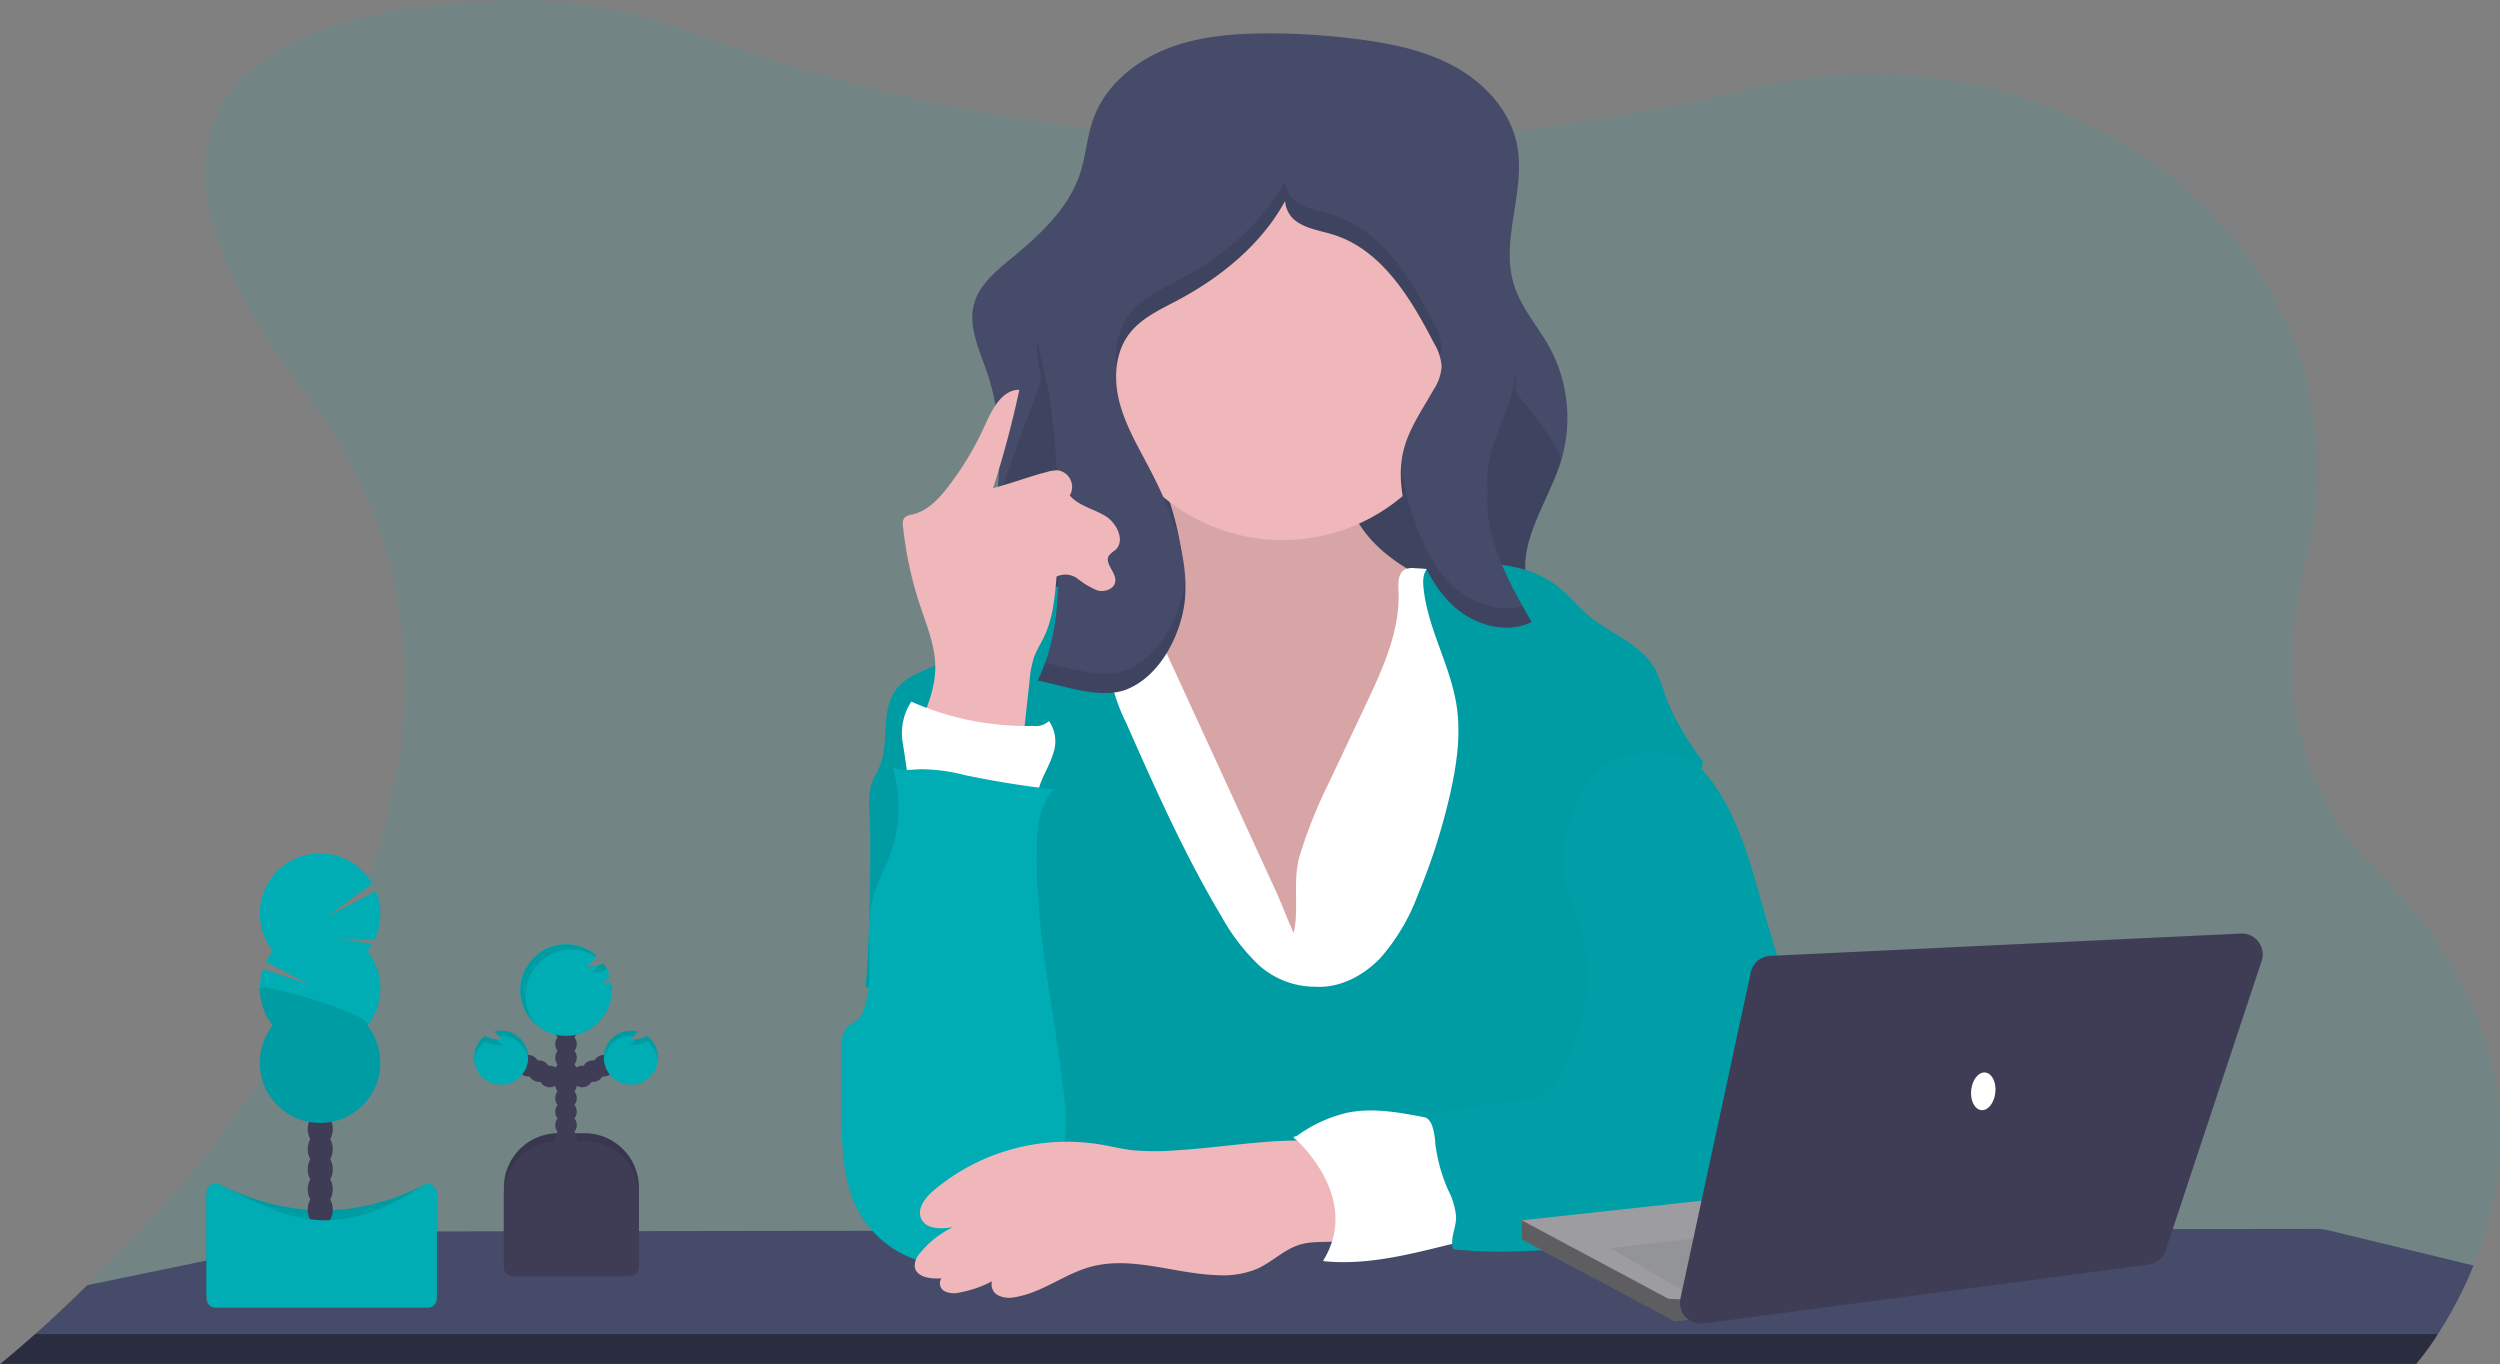 <svg xmlns="http://www.w3.org/2000/svg" width="372.302" height="203.147" viewBox="0 0 372.302 203.147">
  <rect x="0" y="0" width="372.302" height="203.147" fill="#808080" stroke="none"/>
  <g id="undraw_teacher_-35-j2_1_" data-name="undraw_teacher_-35-j2 (1)" transform="translate(0 -0.035)">
    <path id="Path_450" data-name="Path 450" d="M393.357,324.76a61.041,61.041,0,0,1-5.313,10.217,43.948,43.948,0,0,1-3.218,4.426.224.224,0,0,1-.036.039H25l.049-.039c.324-.253,2.224-1.79,5.18-4.426,2.121-1.887,4.782-4.341,7.77-7.294,24.439-24.038,71.385-80.936,32.287-133.058-36.347-48.455,2.787-57.247,28.6-58.274a73.751,73.751,0,0,1,29.091,4.756A258.469,258.469,0,0,0,190.1,155.773c.932.1,1.871.207,2.823.3a271.979,271.979,0,0,0,45.253.822h0c.444-.026.89-.058,1.34-.091a268.9,268.9,0,0,0,44.262-6.847c.942-.23,1.871-.447,2.8-.664,48.442-11.208,93.1,26.99,81.933,70.158-4.128,15.967-3.079,32.986,10.684,46.755C401.726,288.682,399,310.817,393.357,324.76Z" transform="translate(-25 -136.26)" fill="#00adb5" opacity="0.1"/>
    <path id="Path_451" data-name="Path 451" d="M393.459,707.052a61.044,61.044,0,0,1-5.313,10.217,43.958,43.958,0,0,1-3.218,4.426H25.15c.324-.253,2.224-1.79,5.18-4.426,2.121-1.888,4.782-4.341,7.77-7.294l37.92-7.835a7.371,7.371,0,0,1,1.489-.152l40.426-.058h.042L138,701.9h.045l16.9-.019h22.393l46.431-.065h19.978l7.974-.091h2.635l23.193-.032h10.968l26.79-.036h7.977l25.375-.036,21.419-.026a7.6,7.6,0,0,1,1.771.21Z" transform="translate(-25.101 -518.552)" fill="#454b69"/>
    <path id="Path_452" data-name="Path 452" d="M30.33,750H388.146a43.971,43.971,0,0,1-3.218,4.426H25.15C25.467,754.157,27.368,752.619,30.33,750Z" transform="translate(-25.101 -551.282)" fill="none"/>
    <path id="Path_453" data-name="Path 453" d="M30.33,750H388.146a43.971,43.971,0,0,1-3.218,4.426H25.15C25.467,754.157,27.368,752.619,30.33,750Z" transform="translate(-25.101 -551.282)" opacity="0.4"/>
    <path id="Path_454" data-name="Path 454" d="M564.833,244.684l-.719.139-32.491,6.242c-9.437,1.813-19.01,3.636-28.6,2.94-6.944-.505-13.432-2.564-20.1-4.371-3.772-1.023-7.77-1.431-9.049-5.653-1.764-5.827,1.107-14.455,1.784-20.36.647-5.795,1.029-11.736-.123-17.463a31.057,31.057,0,0,0-1.01-3.8c-1.156-3.428-2.972-6.993-1.991-10.473.774-2.762,3.134-4.733,5.342-6.559,4.325-3.561,8.741-7.553,10.457-12.891.842-2.59,1-5.377,1.907-7.948,1.719-4.889,6.038-8.544,10.842-10.48s10.088-2.347,15.271-2.347a103.465,103.465,0,0,1,13.679.909c4.952.648,9.945,1.713,14.292,4.167s8.013,6.475,9.026,11.376c1.434,6.931-2.548,14.313-.411,21.043,1.075,3.4,3.561,6.151,5.287,9.266a22.069,22.069,0,0,1,1.619,17.158c-2.065,6.4-7.122,12.875-4.532,19.081,1.648,3.946,5.857,6.054,8.79,9.181Q564.493,244.263,564.833,244.684Z" transform="translate(-327.459 -146.65)" fill="#454b69"/>
    <path id="Path_455" data-name="Path 455" d="M566.32,325.925v.955l-32.491,6.242c-9.437,1.813-19.01,3.636-28.6,2.94-6.944-.505-13.432-2.564-20.1-4.371-3.772-1.023-7.77-1.431-9.049-5.653-1.764-5.827,1.107-14.455,1.784-20.36.648-5.8,10.615-26.952,9.463-32.679l59.569,2.59c.4,3.163,16.145,19.039,15.164,22.073-2.066,6.4-7.122,12.875-4.532,19.081C559.178,320.69,563.387,322.8,566.32,325.925Z" transform="translate(-329.664 -228.708)" opacity="0.1"/>
    <path id="Path_456" data-name="Path 456" d="M527.562,347.236c.353,2,.541,4.209-.482,5.957-1.363,2.344-4.335,3.092-6.993,3.623l-9.227,1.845a3.581,3.581,0,0,0-1.764.7,3.087,3.087,0,0,0-.822,2.017c-.372,3.341.809,6.634,1.888,9.816,2.179,6.446,4.008,13.027,6.763,19.246s6.536,12.157,11.933,16.313S541.4,413.124,548,411.5c5.756-1.415,10.476-5.478,14.546-9.787,3.357-3.561,6.5-7.446,8.126-12.066a42.966,42.966,0,0,0,1.842-9.9l1.638-15.4c.256-2.409.424-5.118-1.14-6.967a8.3,8.3,0,0,0-2.571-1.855c-3.542-1.881-7.271-3.435-10.567-5.7s-6.219-5.387-7.219-9.259c-.6-2.324-.492-4.856-1.512-7.022A9.481,9.481,0,0,0,545,328.75a20.981,20.981,0,0,0-7.99-.324c-2.668.3-12.95,1.072-14.054,4.079-.592,1.619,1.865,5.092,2.447,6.685A46.667,46.667,0,0,1,527.562,347.236Z" transform="translate(-351.77 -266.037)" fill="#efb7b9"/>
    <path id="Path_457" data-name="Path 457" d="M527.562,347.236c.353,2,.541,4.209-.482,5.957-1.363,2.344-4.335,3.092-6.993,3.623l-9.227,1.845a3.581,3.581,0,0,0-1.764.7,3.087,3.087,0,0,0-.822,2.017c-.372,3.341.809,6.634,1.888,9.816,2.179,6.446,4.008,13.027,6.763,19.246s6.536,12.157,11.933,16.313S541.4,413.124,548,411.5c5.756-1.415,10.476-5.478,14.546-9.787,3.357-3.561,6.5-7.446,8.126-12.066a42.966,42.966,0,0,0,1.842-9.9l1.638-15.4c.256-2.409.424-5.118-1.14-6.967a8.3,8.3,0,0,0-2.571-1.855c-3.542-1.881-7.271-3.435-10.567-5.7s-6.219-5.387-7.219-9.259c-.6-2.324-.492-4.856-1.512-7.022A9.481,9.481,0,0,0,545,328.75a20.981,20.981,0,0,0-7.99-.324c-2.668.3-12.95,1.072-14.054,4.079-.592,1.619,1.865,5.092,2.447,6.685A46.667,46.667,0,0,1,527.562,347.236Z" transform="translate(-351.77 -266.037)" opacity="0.1"/>
    <path id="Path_458" data-name="Path 458" d="M540.973,429.354l5.41-11.454c2.535-5.368,5.125-11.007,4.856-16.935-.052-1.178-.065-2.651.971-3.186a2.778,2.778,0,0,1,1.421-.181,57.5,57.5,0,0,1,16.676,3.373,6.616,6.616,0,0,1,2.833,1.638,6.761,6.761,0,0,1,1.272,3.011,87.9,87.9,0,0,1,1.855,10.965c.971,9.136.489,18.353,0,27.518l-1.437,27.981a2.674,2.674,0,0,1-.236,1.153,2.488,2.488,0,0,1-1.881.987,40.837,40.837,0,0,1-8.44.272c-19.813-.751-39.73-1.9-59.413.5q.133-4.367-.139-8.741c-.78-12.59-4.044-24.873-7.249-37.072-1.868-7.122-3.678-14.892-.67-21.6a9.257,9.257,0,0,1,1.875-2.855,10.651,10.651,0,0,1,4.753-2.386,30.246,30.246,0,0,1,9.159-1.036L533,445.742c.932,2.033,1.7,4.173,2.629,6.18.835-3.467-.168-7.53.835-11.289A71.077,71.077,0,0,1,540.973,429.354Z" transform="translate(-342.975 -312.951)" fill="#fff"/>
    <path id="Path_459" data-name="Path 459" d="M490.055,458.337c3.652.23,7.2-1.641,9.712-4.286a30.01,30.01,0,0,0,5.572-9.389,92.592,92.592,0,0,0,4.788-14.928c.971-4.338,1.661-8.828.991-13.225-.926-6.07-4.361-11.587-4.947-17.7-.1-1.068-.036-2.318.822-2.962a3.416,3.416,0,0,1,1.891-.492c6.106-.363,12.814-.295,17.544,3.581,1.441,1.178,2.609,2.651,4.018,3.865,3.354,2.914,8.094,4.4,10.246,8.265a28.677,28.677,0,0,1,1.635,4.322,39.759,39.759,0,0,0,5.5,9.418c-2.062,8.7-4.432,17.411-6.494,26.113a114.208,114.208,0,0,1-4.322,15.119c-1.243,3.205-2.807,6.475-2.425,9.906a22.619,22.619,0,0,0,.994,3.943,45.325,45.325,0,0,1,1.907,14.093l-92.377.227c4.426-6.345,5.724-14.128,5.274-21.849a23.875,23.875,0,0,0-2.914-10.625c-2.933-5.018-8.094-8.288-13.18-11.088-3.561-1.942-7.385,8.987-11.234,7.734.622-4.4.906-21.367.647-25.793a11.821,11.821,0,0,1,.233-4.325c.3-.949.864-1.8,1.243-2.719,1.518-3.694.071-8.417,2.525-11.561,1.7-2.185,4.672-2.807,7.09-4.154,2.483-1.386,4.4-3.561,6.565-5.419a29.2,29.2,0,0,1,14.944-6.672,18.823,18.823,0,0,1,2.852,8.417c.165,1.881.045,3.788.308,5.659a27.862,27.862,0,0,0,2.447,7.258c4.328,9.774,8.673,19.577,14.157,28.755a30.459,30.459,0,0,0,5.484,7.2A12.533,12.533,0,0,0,490.055,458.337Z" transform="translate(-294.191 -311.356)" fill="#00adb5"/>
    <path id="Path_460" data-name="Path 460" d="M490.055,458.337c3.652.23,7.2-1.641,9.712-4.286a30.01,30.01,0,0,0,5.572-9.389,92.592,92.592,0,0,0,4.788-14.928c.971-4.338,1.661-8.828.991-13.225-.926-6.07-4.361-11.587-4.947-17.7-.1-1.068-.036-2.318.822-2.962a3.416,3.416,0,0,1,1.891-.492c6.106-.363,12.814-.295,17.544,3.581,1.441,1.178,2.609,2.651,4.018,3.865,3.354,2.914,8.094,4.4,10.246,8.265a28.677,28.677,0,0,1,1.635,4.322,39.759,39.759,0,0,0,5.5,9.418c-2.062,8.7-4.432,17.411-6.494,26.113a114.208,114.208,0,0,1-4.322,15.119c-1.243,3.205-2.807,6.475-2.425,9.906a22.619,22.619,0,0,0,.994,3.943,45.325,45.325,0,0,1,1.907,14.093l-92.377.227c4.426-6.345,5.724-14.128,5.274-21.849a23.875,23.875,0,0,0-2.914-10.625c-2.933-5.018-8.094-8.288-13.18-11.088-3.561-1.942-7.385,8.987-11.234,7.734.622-4.4.906-21.367.647-25.793a11.821,11.821,0,0,1,.233-4.325c.3-.949.864-1.8,1.243-2.719,1.518-3.694.071-8.417,2.525-11.561,1.7-2.185,4.672-2.807,7.09-4.154,2.483-1.386,4.4-3.561,6.565-5.419a29.2,29.2,0,0,1,14.944-6.672,18.823,18.823,0,0,1,2.852,8.417c.165,1.881.045,3.788.308,5.659a27.862,27.862,0,0,0,2.447,7.258c4.328,9.774,8.673,19.577,14.157,28.755a30.459,30.459,0,0,0,5.484,7.2A12.533,12.533,0,0,0,490.055,458.337Z" transform="translate(-294.191 -311.356)" opacity="0.1"/>
    <circle id="Ellipse_30" data-name="Ellipse 30" cx="27.751" cy="27.751" r="27.751" transform="translate(163.228 24.962)" fill="#efb7b9"/>
    <path id="Path_461" data-name="Path 461" d="M524,250.8c.761-7.181-2.224-14.206-5.6-20.587-1.619-3.05-3.354-6.09-4.167-9.44s-.579-7.145,1.5-9.9c1.768-2.344,4.571-3.61,7.164-4.986,7.32-3.885,14.012-9.6,17.23-17.233-1.82.991-1.347,3.946.259,5.251s3.794,1.557,5.769,2.179c7.2,2.266,11.519,9.447,14.983,16.155a7.722,7.722,0,0,1,1.136,3.483,7.067,7.067,0,0,1-1.159,3.377c-1.709,3.043-3.8,5.967-4.578,9.369-.89,3.885.049,7.971,1.269,11.781,1.295,4.053,3.014,8.139,6.122,11.046s7.928,4.351,11.752,2.473c-3.817-6.562-7.77-13.9-6.281-21.335.719-3.561,2.651-6.8,3.474-10.34,1.567-6.757-1.042-13.707-3.6-20.156l-7.653-19.246c-1.169-2.943-2.5-6.083-5.18-7.75a14.026,14.026,0,0,0-6.132-1.619c-6.837-.609-13.921-.408-20.286,2.137-11.6,4.633-18.868,16.054-24.637,27.133-1.729,3.318-3.435,6.844-3.364,10.586a29.386,29.386,0,0,0,1.078,6.051c1.9,8.145,2,16.585,2.1,24.948.074,6.417-.259,12.464-3.066,18.308,3.846.764,9.424,2.826,13.231,1.318C520.32,261.836,523.376,255.792,524,250.8Z" transform="translate(-347.584 -161.102)" fill="#454b69"/>
    <g id="Group_8" data-name="Group 8" transform="translate(154.414 27.037)" opacity="0.1">
      <path id="Path_462" data-name="Path 462" d="M505.143,324.41q.019-1.369,0-2.765c-.1-8.362-.2-16.8-2.1-24.948a42.113,42.113,0,0,1-.991-4.817,12.587,12.587,0,0,0-.087,1.68,29.374,29.374,0,0,0,1.078,6.051C504.933,307.708,505.049,316.1,505.143,324.41Z" transform="translate(-501.966 -268.512)"/>
      <path id="Path_463" data-name="Path 463" d="M712.95,312.519a19.589,19.589,0,0,0,.421-5.769,17.989,17.989,0,0,1-.421,2.855c-.822,3.561-2.755,6.769-3.474,10.34a17.158,17.158,0,0,0-.259,4.785,16.99,16.99,0,0,1,.259-1.871C710.2,319.289,712.128,316.067,712.95,312.519Z" transform="translate(-642.078 -278.568)"/>
      <path id="Path_464" data-name="Path 464" d="M586.63,245.794a4.669,4.669,0,0,0,.253-1.428,7.8,7.8,0,0,0-1.136-3.483c-3.464-6.708-7.77-13.882-14.983-16.155-1.975-.622-4.16-.874-5.769-2.179a4.105,4.105,0,0,1-1.418-2.849c-3.509,6.442-9.537,11.37-16.07,14.831-2.59,1.376-5.4,2.642-7.164,4.986a11.044,11.044,0,0,0-1.855,7.838,9.91,9.91,0,0,1,1.855-4.924c1.768-2.344,4.571-3.61,7.164-4.986,6.533-3.461,12.561-8.388,16.07-14.831a4.105,4.105,0,0,0,1.418,2.849c1.619,1.295,3.794,1.557,5.769,2.179,7.2,2.266,11.519,9.447,14.983,16.155A12.753,12.753,0,0,1,586.63,245.794Z" transform="translate(-526.61 -219.7)"/>
      <path id="Path_465" data-name="Path 465" d="M677.085,368.015c-3.108-2.914-4.82-6.993-6.122-11.046a31.977,31.977,0,0,1-1.554-7.028,25.6,25.6,0,0,0,1.554,9.942c1.295,4.053,3.014,8.139,6.122,11.046s7.928,4.351,11.752,2.473c-.46-.787-.916-1.586-1.37-2.392C683.916,372.01,679.837,370.585,677.085,368.015Z" transform="translate(-615.158 -307.776)"/>
      <path id="Path_466" data-name="Path 466" d="M524.208,402.468c-.625,5-3.681,11.04-8.657,13.014-3.454,1.369-8.372-.2-12.124-1.075a28.059,28.059,0,0,1-1.107,2.671c3.846.764,9.424,2.826,13.231,1.318,4.976-1.975,8.032-8.019,8.657-13.014a22.5,22.5,0,0,0,.071-3.762C524.26,401.9,524.231,402.187,524.208,402.468Z" transform="translate(-502.205 -342.725)"/>
    </g>
    <path id="Path_467" data-name="Path 467" d="M643.2,648.756c-5-.793-10.078-2.325-15.038-1.3a20.9,20.9,0,0,0-7.893,3.755c1.314,1.052,2.849,1.991,3.684,3.454a13.6,13.6,0,0,1,1.159,3.2,27.188,27.188,0,0,1,1.133,5.944,9.046,9.046,0,0,1-1.528,5.753c6.307.622,12.419-.932,18.57-2.451a5.086,5.086,0,0,0,1.965-.793,4.218,4.218,0,0,0,1.263-3.364,23.032,23.032,0,0,0-1.253-6.5C644.512,653.909,643.955,651.287,643.2,648.756Z" transform="translate(-427.556 -481.707)" fill="#fff"/>
    <path id="Path_468" data-name="Path 468" d="M715.872,483.079c2.483.324,4.409,2.328,5.827,4.387,3.979,5.73,5.695,12.678,7.6,19.389a258.1,258.1,0,0,0,8.375,24.643,37.092,37.092,0,0,0,2.512,5.406,15.125,15.125,0,0,1,2.124,4.141c.855,3.671-2.172,7.122-5.329,9.168a21.087,21.087,0,0,1-5.455,2.629,32.482,32.482,0,0,1-5.8.991l-17.971,1.943c-8.272.9-16.618,1.8-24.893.932-.521-1.813.5-3.095.427-4.982a11.13,11.13,0,0,0-1.178-3.849,24.6,24.6,0,0,1-1.92-6.964,9.443,9.443,0,0,0-.463-2.613,2.449,2.449,0,0,0-1.943-1.619c4.856-.482,8.544-1.4,13.4-1.884a11.965,11.965,0,0,0,5.215-1.344c1.907-1.188,2.975-3.331,3.823-5.41,2.1-5.148,3.454-10.819,2.35-16.271-.906-4.471-3.435-8.634-3.422-13.2a19.744,19.744,0,0,1,2.02-7.835c1.159-2.629,2.671-5.316,5.215-6.65S713,482.69,715.872,483.079Z" transform="translate(-466.454 -370.635)" fill="#00adb5"/>
    <path id="Path_469" data-name="Path 469" d="M715.872,483.079c2.483.324,4.409,2.328,5.827,4.387,3.979,5.73,5.695,12.678,7.6,19.389a258.1,258.1,0,0,0,8.375,24.643,37.092,37.092,0,0,0,2.512,5.406,15.125,15.125,0,0,1,2.124,4.141c.855,3.671-2.172,7.122-5.329,9.168a21.087,21.087,0,0,1-5.455,2.629,32.482,32.482,0,0,1-5.8.991l-17.971,1.943c-8.272.9-16.618,1.8-24.893.932-.521-1.813.5-3.095.427-4.982a11.13,11.13,0,0,0-1.178-3.849,24.6,24.6,0,0,1-1.92-6.964,9.443,9.443,0,0,0-.463-2.613,2.449,2.449,0,0,0-1.943-1.619c4.856-.482,8.544-1.4,13.4-1.884a11.965,11.965,0,0,0,5.215-1.344c1.907-1.188,2.975-3.331,3.823-5.41,2.1-5.148,3.454-10.819,2.35-16.271-.906-4.471-3.435-8.634-3.422-13.2a19.744,19.744,0,0,1,2.02-7.835c1.159-2.629,2.671-5.316,5.215-6.65S713,482.69,715.872,483.079Z" transform="translate(-466.454 -370.635)" opacity="0.08"/>
    <path id="Path_470" data-name="Path 470" d="M442.707,365.734c1.175-2.791,2.37-5.672,2.4-8.7.036-3.273-1.295-6.381-2.312-9.489a54.872,54.872,0,0,1-2.5-11.716,1.619,1.619,0,0,1,.162-1.123,1.93,1.93,0,0,1,1.243-.557c2.24-.512,3.933-2.321,5.332-4.144a45.435,45.435,0,0,0,5.458-9.117c1.071-2.386,2.522-5.3,5.138-5.319a148.376,148.376,0,0,1-3.911,14.649c2.736-.7,5.335-1.716,8.071-2.415a4.833,4.833,0,0,1,1.658-.22,2.5,2.5,0,0,1,1.69,3.733c1.337,1.567,3.561,1.988,5.309,3.063s3,3.736,1.45,5.086a4.334,4.334,0,0,0-.91.783c-.751,1.159,1.088,2.49.936,3.862-.123,1.123-1.564,1.648-2.655,1.35a11.946,11.946,0,0,1-2.914-1.713,3.047,3.047,0,0,0-3.182-.35c-.253,3.046-.524,6.151-1.842,8.926-.482,1.013-1.1,1.962-1.489,3.014a14.856,14.856,0,0,0-.686,3.539l-1.175,10.745C452.378,370.745,447.35,369.065,442.707,365.734Z" transform="translate(-305.826 -257.496)" fill="#efb7b9"/>
    <path id="Path_471" data-name="Path 471" d="M441.078,472.388l-1.033-6.99a8.534,8.534,0,0,1,1.237-6.358,42.56,42.56,0,0,0,18.194,3.619,2.841,2.841,0,0,0,2.3-.728,5.276,5.276,0,0,1,.647,4.785c-.456,1.567-1.334,2.978-1.916,4.507a6.426,6.426,0,0,1-1.1,2.214,4.736,4.736,0,0,1-3.581,1.1,22.885,22.885,0,0,1-4.04-.385C448.336,473.508,444.529,471.77,441.078,472.388Z" transform="translate(-305.566 -354.519)" fill="#fff"/>
    <path id="Path_472" data-name="Path 472" d="M443.633,492.364q-6.653-.758-13.218-2.137a26.736,26.736,0,0,0-6.5-.864c-1.424.058-2.956.343-4.209-.363a20.262,20.262,0,0,1-.165,12.607c-.864,2.428-2.182,4.691-2.816,7.19-1.321,5.228.492,10.929-1.159,16.064a4.065,4.065,0,0,1-1,1.787c-.505.463-1.195.7-1.661,1.2a4.111,4.111,0,0,0-.732,2.855l-.029,8.919c-.019,5.678.055,11.7,3.053,16.511a15.677,15.677,0,0,0,16.88,6.682,12.549,12.549,0,0,0,4.584-2.244c2.176-1.729,3.561-4.228,4.918-6.663,1.619-2.914,3.237-5.892,3.759-9.172a26.059,26.059,0,0,0-.1-7.025c-1.463-12.95-4.639-25.789-3.956-38.788A11.756,11.756,0,0,1,443.633,492.364Z" transform="translate(-286.809 -374.779)" fill="#00adb5"/>
    <path id="Path_473" data-name="Path 473" d="M484.878,662.379a39.259,39.259,0,0,1-6.756,0c-1.619-.194-3.2-.593-4.8-.864a30.791,30.791,0,0,0-24.8,6.889c-1.243,1.062-2.5,2.69-1.813,4.176.738,1.6,2.995,1.554,4.733,1.256a14.245,14.245,0,0,0-4.856,3.8,2.867,2.867,0,0,0-.851,2.062c.2,1.6,2.373,1.894,3.982,1.755a1.34,1.34,0,0,0,.5,1.942,3.323,3.323,0,0,0,2.25.165,16.683,16.683,0,0,0,4.778-1.654,1.821,1.821,0,0,0,.971,2.117,4,4,0,0,0,2.5.23c3.956-.648,7.258-3.4,11.117-4.481,6.171-1.726,12.626,1.026,19.039,1.22a13.285,13.285,0,0,0,5.9-.971c2.244-1.02,4.053-2.933,6.423-3.613,2.632-.751,5.653.113,8.061-1.185,1.751-.942.172-8.2-.275-9.6-.819-2.557-1.641-4.254-4.37-4.513C499.693,660.43,491.835,661.978,484.878,662.379Z" transform="translate(-309.517 -491.054)" fill="#efb7b9"/>
    <path id="Path_474" data-name="Path 474" d="M619.88,656.748s10.454,8.848,4.422,18.5l11.655-4.024v-8.446c0-.4-4.425-6.433-4.425-6.433l-5.228-.806Z" transform="translate(-427.292 -487.403)" fill="#fff"/>
    <path id="Path_475" data-name="Path 475" d="M239.884,521.32H243.8a8.094,8.094,0,0,1,8.094,8.094v12.014H231.79V529.414A8.094,8.094,0,0,1,239.884,521.32Z" transform="translate(-156.75 -352.523)" fill="#3f3d56"/>
    <path id="Path_476" data-name="Path 476" d="M239.884,521.32H243.8a8.094,8.094,0,0,1,8.094,8.094v12.014H231.79V529.414A8.094,8.094,0,0,1,239.884,521.32Z" transform="translate(-156.75 -352.523)" opacity="0.1"/>
    <circle id="Ellipse_31" data-name="Ellipse 31" cx="1.609" cy="1.609" r="1.609" transform="translate(82.681 170.002)" fill="#3f3d56"/>
    <circle id="Ellipse_32" data-name="Ellipse 32" cx="1.609" cy="1.609" r="1.609" transform="translate(82.681 167.991)" fill="#3f3d56"/>
    <circle id="Ellipse_33" data-name="Ellipse 33" cx="1.609" cy="1.609" r="1.609" transform="translate(82.681 165.981)" fill="#3f3d56"/>
    <circle id="Ellipse_34" data-name="Ellipse 34" cx="1.609" cy="1.609" r="1.609" transform="translate(82.681 163.97)" fill="#3f3d56"/>
    <circle id="Ellipse_35" data-name="Ellipse 35" cx="1.609" cy="1.609" r="1.609" transform="translate(82.681 161.96)" fill="#3f3d56"/>
    <circle id="Ellipse_36" data-name="Ellipse 36" cx="1.609" cy="1.609" r="1.609" transform="translate(82.681 159.949)" fill="#3f3d56"/>
    <circle id="Ellipse_37" data-name="Ellipse 37" cx="1.609" cy="1.609" r="1.609" transform="translate(82.681 157.936)" fill="#3f3d56"/>
    <circle id="Ellipse_38" data-name="Ellipse 38" cx="1.609" cy="1.609" r="1.609" transform="translate(85.096 158.742)" fill="#3f3d56"/>
    <circle id="Ellipse_39" data-name="Ellipse 39" cx="1.609" cy="1.609" r="1.609" transform="translate(86.705 157.936)" fill="#3f3d56"/>
    <circle id="Ellipse_40" data-name="Ellipse 40" cx="1.609" cy="1.609" r="1.609" transform="translate(88.314 157.133)" fill="#3f3d56"/>
    <circle id="Ellipse_41" data-name="Ellipse 41" cx="1.609" cy="1.609" r="1.609" transform="translate(82.681 155.925)" fill="#3f3d56"/>
    <circle id="Ellipse_42" data-name="Ellipse 42" cx="1.609" cy="1.609" r="1.609" transform="translate(82.681 153.915)" fill="#3f3d56"/>
    <circle id="Ellipse_43" data-name="Ellipse 43" cx="1.609" cy="1.609" r="1.609" transform="translate(82.681 151.904)" fill="#3f3d56"/>
    <circle id="Ellipse_44" data-name="Ellipse 44" cx="1.609" cy="1.609" r="1.609" transform="translate(82.681 149.894)" fill="#3f3d56"/>
    <path id="Path_477" data-name="Path 477" d="M277.765,576.278q-.6.087-1.2.126a9.251,9.251,0,0,0,1.036-1.062,6.8,6.8,0,0,0-.971-1.888,3.309,3.309,0,0,1-1.295.408c-.4.058-.8.1-1.2.13a20.076,20.076,0,0,0,1.538-1.619,6.831,6.831,0,1,0,2.243,5.054,6.69,6.69,0,0,0-.1-1.175Z" transform="translate(-186.793 -429.965)" fill="#00adb5"/>
    <path id="Path_478" data-name="Path 478" d="M309.186,611.174a3.12,3.12,0,0,1-1.353.45c-.4.058-.8.1-1.2.13a11.785,11.785,0,0,0,1.191-1.237,4.027,4.027,0,1,0,1.363.648Z" transform="translate(-212.85 -456.867)" fill="#00adb5"/>
    <circle id="Ellipse_45" data-name="Ellipse 45" cx="1.609" cy="1.609" r="1.609" transform="translate(80.269 158.742)" fill="#3f3d56"/>
    <circle id="Ellipse_46" data-name="Ellipse 46" cx="1.609" cy="1.609" r="1.609" transform="translate(78.66 157.936)" fill="#3f3d56"/>
    <circle id="Ellipse_47" data-name="Ellipse 47" cx="1.609" cy="1.609" r="1.609" transform="translate(77.051 157.133)" fill="#3f3d56"/>
    <path id="Path_479" data-name="Path 479" d="M244.716,611.174a3.121,3.121,0,0,0,1.353.45c.4.058.8.1,1.2.13a11.47,11.47,0,0,1-1.191-1.237,4.027,4.027,0,1,1-1.363.648Z" transform="translate(-172.47 -456.867)" fill="#00adb5"/>
    <path id="Path_480" data-name="Path 480" d="M239.863,525h3.921a8.094,8.094,0,0,1,8.094,8.094v10.641a1.373,1.373,0,0,1-1.373,1.373H233.133a1.373,1.373,0,0,1-1.373-1.373V533.094a8.094,8.094,0,0,1,8.1-8.094Z" transform="translate(-156.729 -355.011)" fill="#3f3d56"/>
    <g id="Group_9" data-name="Group 9" transform="translate(77.549 140.73)" opacity="0.1">
      <path id="Path_481" data-name="Path 481" d="M305.258,589.49a6.077,6.077,0,0,1-.518.492,5.233,5.233,0,0,0,.55-.049C305.284,589.785,305.274,589.636,305.258,589.49Z" transform="translate(-291.725 -583.467)"/>
      <path id="Path_482" data-name="Path 482" d="M297.28,580.75c.4-.026.8-.068,1.2-.126a3.884,3.884,0,0,0,1.046-.285,7.094,7.094,0,0,0-.563-.929,2.433,2.433,0,0,1-.647.275,9.328,9.328,0,0,1-1.039,1.065Z" transform="translate(-286.681 -576.65)"/>
      <path id="Path_483" data-name="Path 483" d="M265.249,578.439a6.824,6.824,0,0,1,10.522-5.75l.1-.11a6.831,6.831,0,1,0-9.007,10.272,6.8,6.8,0,0,1-1.619-4.413Z" transform="translate(-264.54 -570.885)"/>
    </g>
    <g id="Group_10" data-name="Group 10" transform="translate(89.923 153.513)" opacity="0.1">
      <path id="Path_484" data-name="Path 484" d="M314.68,614.182c.4-.026.8-.068,1.2-.126a3.123,3.123,0,0,0,1.353-.453,4.024,4.024,0,0,1,1.619,2.849,3.674,3.674,0,0,0,.023-.424,4.008,4.008,0,0,0-1.619-3.237,3.122,3.122,0,0,1-1.353.45l-.324.042A8.206,8.206,0,0,1,314.68,614.182Z" transform="translate(-310.821 -612.006)"/>
      <path id="Path_485" data-name="Path 485" d="M306.781,611.173a3.333,3.333,0,0,1,.4.029c.21-.223.418-.463.628-.7a4.014,4.014,0,0,0-5.05,3.885,2.756,2.756,0,0,0,.019.4A4.021,4.021,0,0,1,306.781,611.173Z" transform="translate(-302.76 -610.37)"/>
    </g>
    <g id="Group_11" data-name="Group 11" transform="translate(70.605 153.513)" opacity="0.1">
      <path id="Path_486" data-name="Path 486" d="M247.286,614.182c-.4-.026-.8-.068-1.2-.126a3.123,3.123,0,0,1-1.353-.453,4.024,4.024,0,0,0-1.619,2.849,3.694,3.694,0,0,1-.023-.424,4.008,4.008,0,0,1,1.619-3.237,3.122,3.122,0,0,0,1.353.45l.324.042A7.661,7.661,0,0,0,247.286,614.182Z" transform="translate(-243.09 -612.006)"/>
      <path id="Path_487" data-name="Path 487" d="M253.4,611.173a3.439,3.439,0,0,0-.4.029c-.207-.223-.414-.463-.625-.7a4.014,4.014,0,0,1,5.05,3.885,2.76,2.76,0,0,1-.019.4A4.021,4.021,0,0,0,253.4,611.173Z" transform="translate(-249.366 -610.37)"/>
    </g>
    <path id="Path_488" data-name="Path 488" d="M152.973,698.506h-31.63A1.344,1.344,0,0,1,120,697.163v-14.97a1.344,1.344,0,0,1,1.92-1.214c9.087,4.312,18.877,5.792,30.432.068a1.347,1.347,0,0,1,1.942,1.2V697.14A1.343,1.343,0,0,1,152.973,698.506Z" transform="translate(-89.244 -504.519)" fill="#00adb5"/>
    <path id="Path_489" data-name="Path 489" d="M152.973,698.506h-31.63A1.344,1.344,0,0,1,120,697.163v-14.97a1.344,1.344,0,0,1,1.92-1.214c9.087,4.312,18.877,5.792,30.432.068a1.347,1.347,0,0,1,1.942,1.2V697.14A1.343,1.343,0,0,1,152.973,698.506Z" transform="translate(-89.244 -504.519)" opacity="0.1"/>
    <ellipse id="Ellipse_48" data-name="Ellipse 48" cx="1.871" cy="2.451" rx="1.871" ry="2.451" transform="translate(45.822 177.707)" fill="#3f3d56"/>
    <ellipse id="Ellipse_49" data-name="Ellipse 49" cx="1.871" cy="2.451" rx="1.871" ry="2.451" transform="translate(45.822 174.712)" fill="#3f3d56"/>
    <ellipse id="Ellipse_50" data-name="Ellipse 50" cx="1.871" cy="2.451" rx="1.871" ry="2.451" transform="translate(45.822 171.714)" fill="#3f3d56"/>
    <ellipse id="Ellipse_51" data-name="Ellipse 51" cx="1.871" cy="2.451" rx="1.871" ry="2.451" transform="translate(45.822 168.72)" fill="#3f3d56"/>
    <ellipse id="Ellipse_52" data-name="Ellipse 52" cx="1.871" cy="2.451" rx="1.871" ry="2.451" transform="translate(45.822 165.722)" fill="#3f3d56"/>
    <ellipse id="Ellipse_53" data-name="Ellipse 53" cx="1.871" cy="2.451" rx="1.871" ry="2.451" transform="translate(45.822 162.724)" fill="#3f3d56"/>
    <ellipse id="Ellipse_54" data-name="Ellipse 54" cx="1.871" cy="2.451" rx="1.871" ry="2.451" transform="translate(45.822 159.729)" fill="#3f3d56"/>
    <path id="Path_490" data-name="Path 490" d="M160.533,543.4a9.531,9.531,0,0,0,.7-1.026l-4.921-.809,5.322.039a8.971,8.971,0,0,0,.172-7.122l-7.139,3.7,6.585-4.856a8.971,8.971,0,1,0-14.818,10.036A8.769,8.769,0,0,0,145.408,545l6.384,3.354-6.8-2.3a8.981,8.981,0,0,0,1.447,8.417,8.971,8.971,0,1,0,14.1,0,8.971,8.971,0,0,0,0-11.091Z" transform="translate(-105.821 -401.729)" fill="#00adb5"/>
    <path id="Path_491" data-name="Path 491" d="M144.49,590.654a8.932,8.932,0,0,0,1.92,5.546,8.971,8.971,0,1,0,14.1,0C161.713,594.675,144.49,589.647,144.49,590.654Z" transform="translate(-105.806 -443.434)" opacity="0.1"/>
    <path id="Path_492" data-name="Path 492" d="M152.973,699.3h-31.63A1.343,1.343,0,0,1,120,697.956V682.193a1.344,1.344,0,0,1,1.92-1.214c9.087,4.312,16.294,9.34,30.432.068a1.317,1.317,0,0,1,1.942,1.2v15.7A1.343,1.343,0,0,1,152.973,699.3Z" transform="translate(-89.244 -504.519)" fill="#00adb5"/>
    <path id="Path_493" data-name="Path 493" d="M771.823,553.693l-46.664,6.174-2.334.307L700.01,547.988v-2.852L771.3,537.36Z" transform="translate(-473.387 -363.37)" fill="#9c9ca1"/>
    <path id="Path_494" data-name="Path 494" d="M740.85,561.74l50.552-5.96-.518,9.333L751.508,568Z" transform="translate(-501.006 -375.827)" fill="#939498"/>
    <path id="Path_495" data-name="Path 495" d="M750.152,709.3v3.063l-2.334.324L725,700.492V697.64l21.778,11.655A14.425,14.425,0,0,0,750.152,709.3Z" transform="translate(-498.38 -515.874)" opacity="0.4"/>
    <path id="Path_496" data-name="Path 496" d="M808.329,571.476l-10.476,48.578a3.1,3.1,0,0,0,3.438,3.733l66.28-8.773a3.1,3.1,0,0,0,2.538-2.1l14.3-43.122a3.108,3.108,0,0,0-3.095-4.079l-70.1,3.328A3.108,3.108,0,0,0,808.329,571.476Z" transform="translate(-547.6 -426.655)" fill="#3f3d56"/>
    <ellipse id="Ellipse_55" data-name="Ellipse 55" cx="2.817" cy="1.81" rx="2.817" ry="1.81" transform="translate(293.255 165.166) rotate(-84)" fill="#fff"/>
  </g>
</svg>
